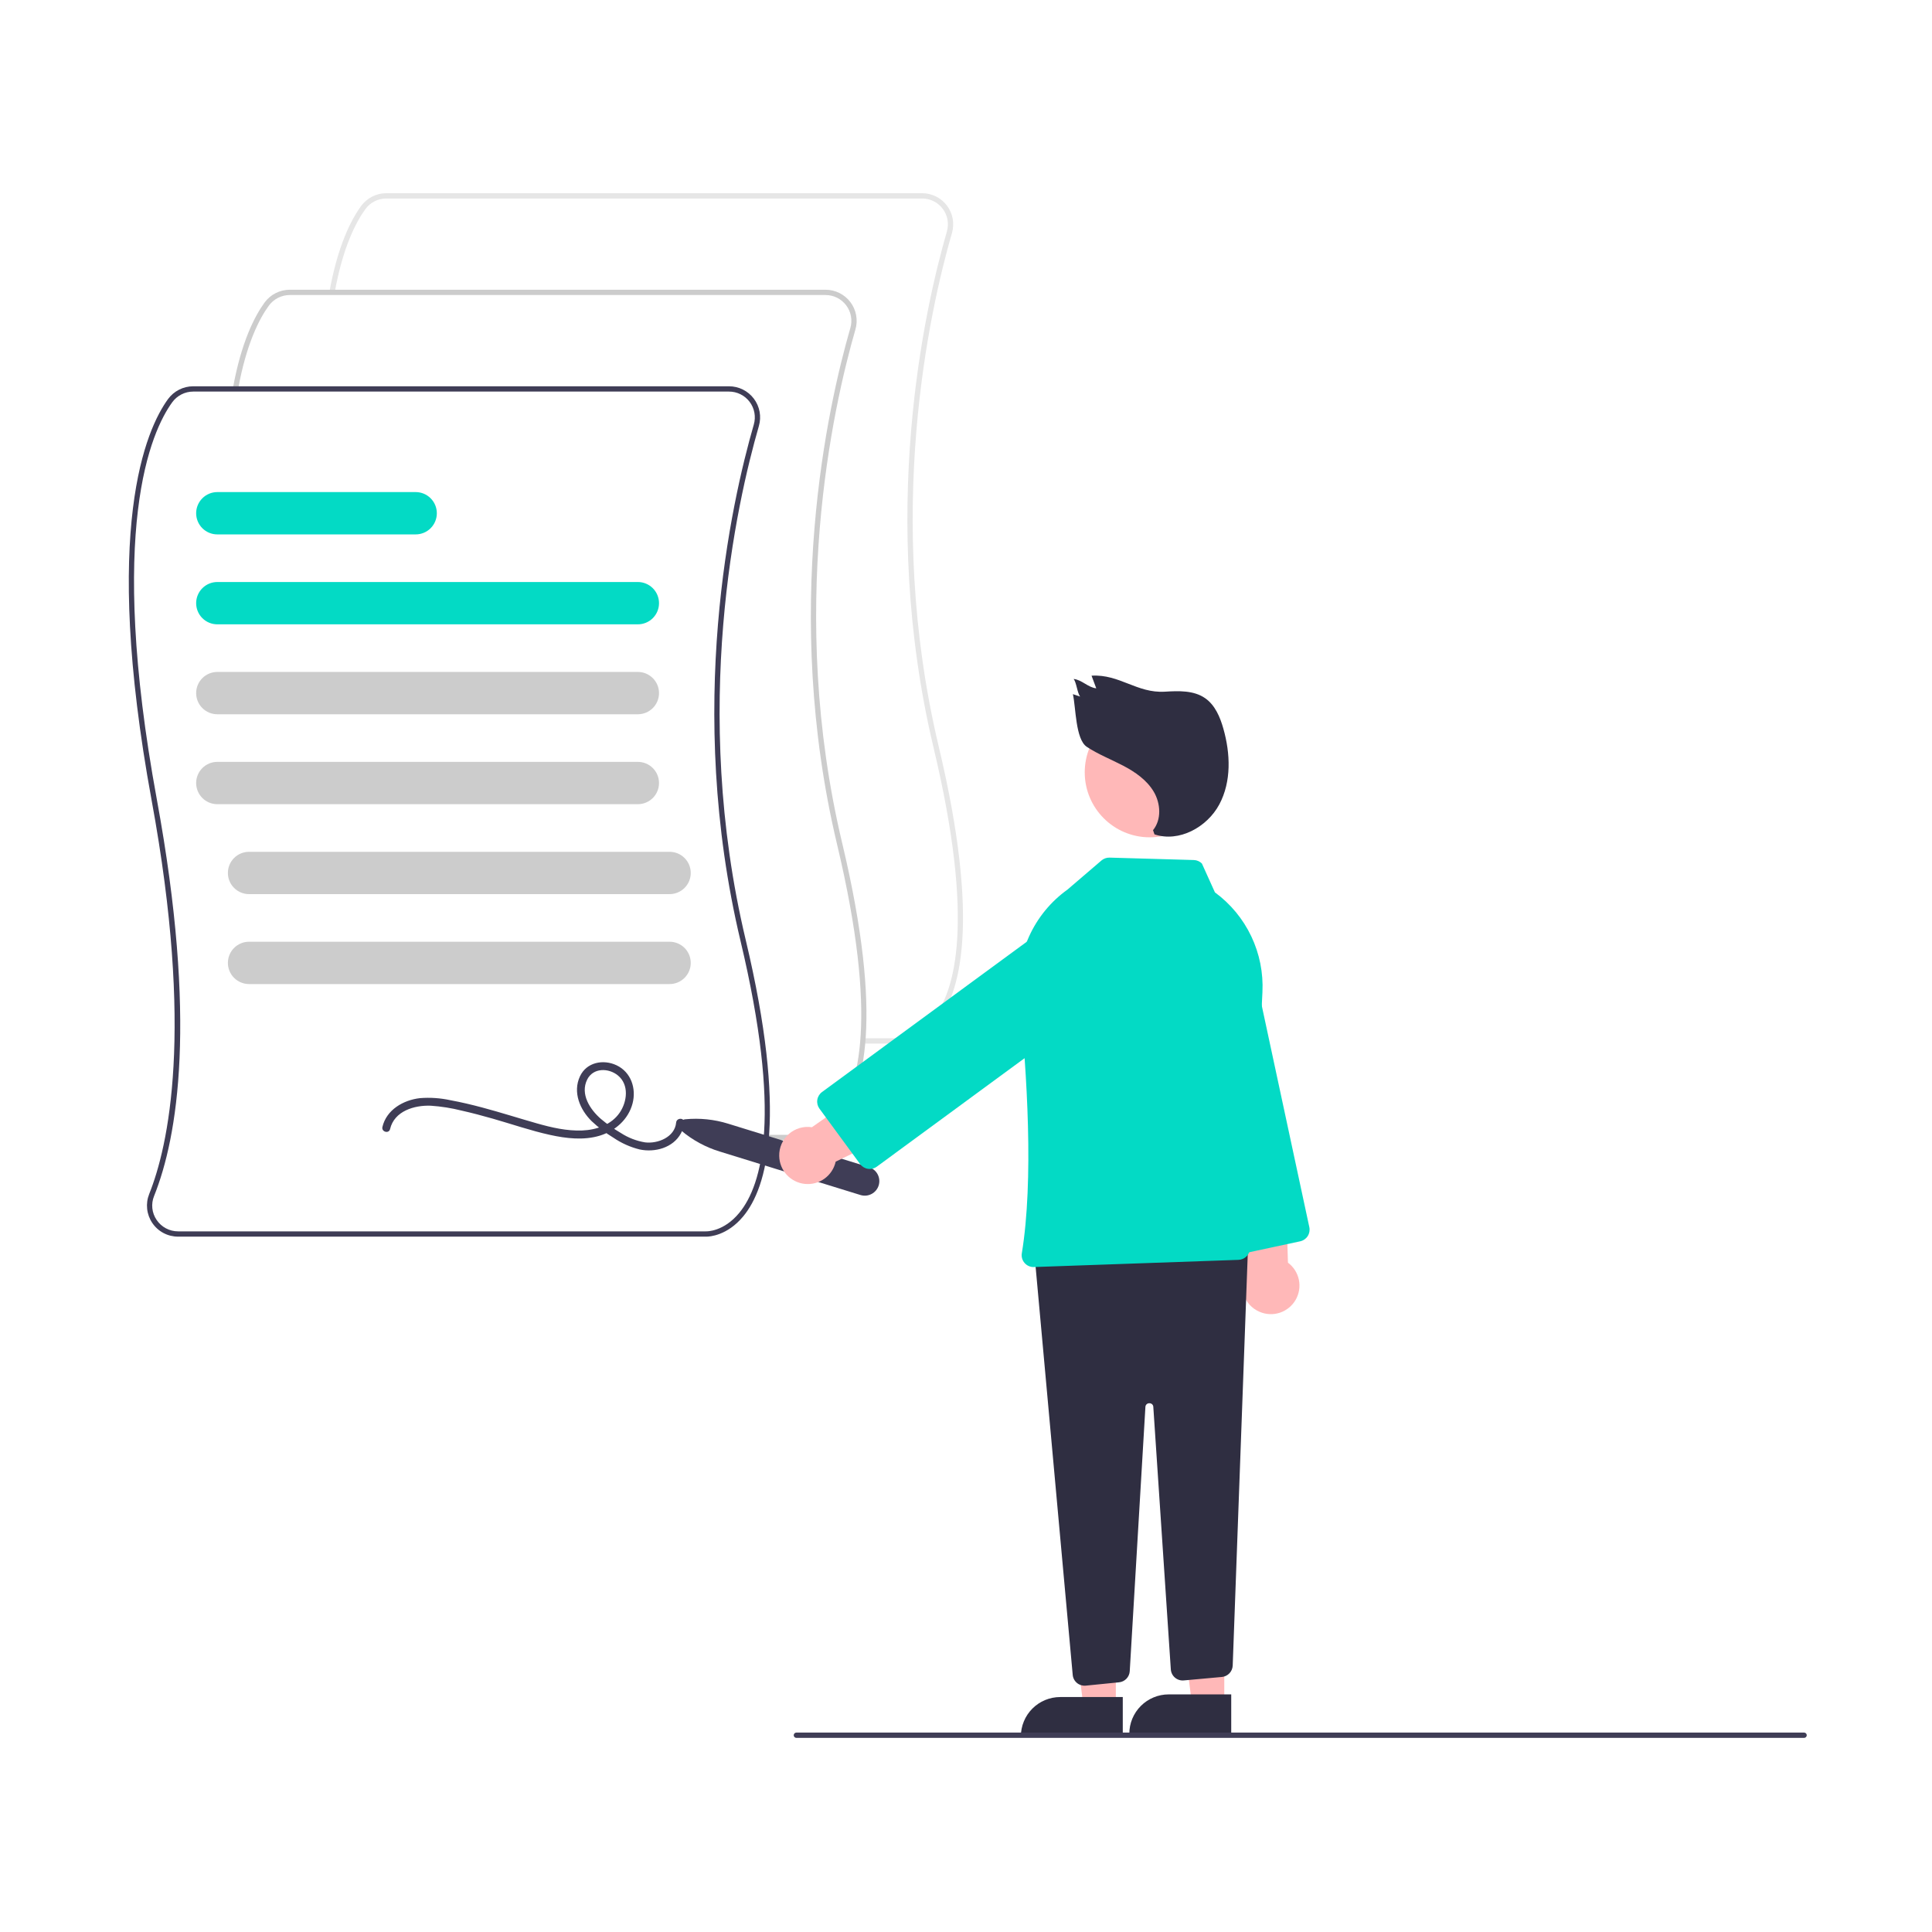 <svg width="150" height="150" viewBox="0 0 150 150" fill="none" xmlns="http://www.w3.org/2000/svg">
<g clip-path="url(#clip0_1149_26958)">
<path d="M69.819 81.023C69.796 81.023 69.781 81.022 69.776 81.022L66.991 81.022V80.611H69.786C69.851 80.614 71.172 80.651 72.388 79.174C74.202 76.974 75.691 71.527 72.487 58.073C68.18 39.982 71.772 24 73.517 17.968C73.603 17.669 73.618 17.355 73.562 17.05C73.505 16.744 73.379 16.456 73.192 16.208C73.005 15.96 72.763 15.759 72.485 15.621C72.207 15.482 71.901 15.41 71.59 15.411H29.99C29.674 15.411 29.362 15.486 29.08 15.63C28.798 15.773 28.554 15.981 28.368 16.236C27.629 17.253 26.614 19.206 25.98 22.737L25.576 22.665C26.224 19.057 27.271 17.046 28.035 15.995C28.26 15.687 28.554 15.437 28.894 15.264C29.233 15.091 29.609 15.001 29.99 15H71.59C71.964 15 72.334 15.086 72.668 15.253C73.003 15.42 73.295 15.662 73.52 15.961C73.745 16.26 73.898 16.608 73.966 16.976C74.034 17.343 74.015 17.722 73.912 18.082C72.176 24.082 68.602 39.982 72.887 57.978C76.135 71.621 74.574 77.186 72.692 79.452C71.45 80.947 70.082 81.023 69.819 81.023Z" fill="#E6E6E6"/>
<path d="M62.324 88.518C62.3 88.518 62.286 88.517 62.281 88.517L59.495 88.517V88.107H62.291C62.356 88.109 63.676 88.146 64.893 86.67C66.706 84.47 68.195 79.023 64.992 65.568C60.684 47.477 64.277 31.495 66.021 25.463C66.107 25.165 66.123 24.851 66.066 24.545C66.01 24.24 65.883 23.952 65.696 23.704C65.509 23.456 65.267 23.255 64.989 23.116C64.711 22.978 64.405 22.906 64.094 22.906H22.494C22.178 22.907 21.866 22.982 21.584 23.125C21.303 23.269 21.058 23.477 20.872 23.732C20.133 24.748 19.119 26.701 18.484 30.233L18.08 30.16C18.729 26.552 19.776 24.542 20.54 23.491C20.765 23.183 21.058 22.932 21.398 22.759C21.738 22.586 22.113 22.496 22.494 22.495H64.094C64.469 22.495 64.838 22.582 65.173 22.749C65.508 22.916 65.799 23.158 66.025 23.457C66.25 23.756 66.402 24.103 66.47 24.471C66.538 24.839 66.52 25.218 66.416 25.577C64.68 31.578 61.106 47.477 65.391 65.473C68.64 79.117 67.078 84.682 65.196 86.948C63.955 88.442 62.587 88.518 62.324 88.518Z" fill="#CCCCCC"/>
<path d="M54.828 96.014C54.805 96.014 54.79 96.013 54.785 96.013L13.826 96.013C13.432 96.013 13.043 95.917 12.695 95.733C12.346 95.549 12.048 95.281 11.827 94.955C11.605 94.629 11.467 94.253 11.425 93.861C11.382 93.469 11.436 93.073 11.582 92.706C13.068 88.993 15.069 80.085 11.773 62.141C7.881 40.953 11.366 33.295 13.044 30.986C13.269 30.678 13.563 30.428 13.902 30.255C14.242 30.082 14.618 29.991 14.999 29.991H56.599C56.973 29.991 57.342 30.077 57.677 30.244C58.012 30.411 58.304 30.654 58.529 30.952C58.754 31.251 58.907 31.599 58.975 31.966C59.042 32.334 59.024 32.713 58.92 33.073C57.185 39.073 53.611 54.973 57.896 72.969C61.144 86.612 59.583 92.177 57.7 94.443C56.459 95.938 55.091 96.014 54.828 96.014ZM14.999 30.402C14.682 30.402 14.371 30.477 14.089 30.621C13.807 30.764 13.563 30.972 13.376 31.227C11.729 33.493 8.314 41.035 12.177 62.067C15.326 79.209 13.799 88.273 11.963 92.859C11.839 93.162 11.793 93.49 11.828 93.815C11.863 94.14 11.979 94.451 12.164 94.72C12.348 94.992 12.595 95.215 12.885 95.368C13.175 95.522 13.498 95.603 13.826 95.602H54.795C54.86 95.605 56.181 95.642 57.397 94.165C59.21 91.965 60.7 86.518 57.496 73.064C53.189 54.973 56.781 38.99 58.526 32.959C58.612 32.66 58.627 32.346 58.571 32.041C58.514 31.735 58.388 31.447 58.201 31.199C58.014 30.951 57.772 30.75 57.494 30.612C57.216 30.473 56.909 30.401 56.599 30.402H14.999Z" fill="#3F3D56"/>
<path d="M49.523 48.473H16.871C16.436 48.473 16.018 48.3 15.71 47.992C15.402 47.684 15.229 47.266 15.229 46.83C15.229 46.395 15.402 45.977 15.71 45.669C16.018 45.361 16.436 45.187 16.871 45.187H49.523C49.959 45.187 50.377 45.361 50.685 45.669C50.993 45.977 51.166 46.395 51.166 46.83C51.166 47.266 50.993 47.684 50.685 47.992C50.377 48.3 49.959 48.473 49.523 48.473Z" fill="#03DAC5"/>
<path d="M49.523 55.455H16.871C16.436 55.455 16.018 55.282 15.71 54.974C15.402 54.666 15.229 54.248 15.229 53.812C15.229 53.377 15.402 52.959 15.71 52.651C16.018 52.343 16.436 52.169 16.871 52.169H49.523C49.959 52.169 50.377 52.343 50.685 52.651C50.993 52.959 51.166 53.377 51.166 53.812C51.166 54.248 50.993 54.666 50.685 54.974C50.377 55.282 49.959 55.455 49.523 55.455Z" fill="#CCCCCC"/>
<path d="M49.523 62.437H16.871C16.436 62.437 16.018 62.264 15.71 61.956C15.402 61.648 15.229 61.23 15.229 60.794C15.229 60.359 15.402 59.941 15.71 59.633C16.018 59.325 16.436 59.152 16.871 59.152H49.523C49.959 59.152 50.377 59.325 50.685 59.633C50.993 59.941 51.166 60.359 51.166 60.794C51.166 61.23 50.993 61.648 50.685 61.956C50.377 62.264 49.959 62.437 49.523 62.437Z" fill="#CCCCCC"/>
<path d="M51.987 69.419H19.336C18.9 69.419 18.482 69.246 18.174 68.938C17.866 68.63 17.693 68.212 17.693 67.777C17.693 67.341 17.866 66.923 18.174 66.615C18.482 66.307 18.9 66.134 19.336 66.134H51.987C52.423 66.134 52.841 66.307 53.149 66.615C53.457 66.923 53.63 67.341 53.63 67.777C53.63 68.212 53.457 68.63 53.149 68.938C52.841 69.246 52.423 69.419 51.987 69.419Z" fill="#CCCCCC"/>
<path d="M51.987 76.402H19.336C18.9 76.402 18.482 76.228 18.174 75.92C17.866 75.612 17.693 75.194 17.693 74.759C17.693 74.323 17.866 73.905 18.174 73.597C18.482 73.289 18.9 73.116 19.336 73.116H51.987C52.423 73.116 52.841 73.289 53.149 73.597C53.457 73.905 53.63 74.323 53.63 74.759C53.63 75.194 53.457 75.612 53.149 75.92C52.841 76.228 52.423 76.402 51.987 76.402Z" fill="#CCCCCC"/>
<path d="M32.273 41.491H16.871C16.436 41.491 16.018 41.318 15.71 41.01C15.402 40.702 15.229 40.284 15.229 39.848C15.229 39.412 15.402 38.995 15.71 38.687C16.018 38.378 16.436 38.205 16.871 38.205H32.273C32.709 38.205 33.127 38.378 33.435 38.687C33.743 38.995 33.916 39.412 33.916 39.848C33.916 40.284 33.743 40.702 33.435 41.01C33.127 41.318 32.709 41.491 32.273 41.491Z" fill="#03DAC5"/>
<path d="M30.285 87.66C30.616 86.256 32.173 85.796 33.447 85.847C34.251 85.902 35.049 86.028 35.831 86.225C36.649 86.408 37.459 86.624 38.266 86.854C39.744 87.276 41.207 87.786 42.709 88.115C43.961 88.39 45.32 88.551 46.567 88.172C47.767 87.808 48.784 86.914 49.11 85.678C49.418 84.513 48.995 83.24 47.867 82.707C46.838 82.222 45.538 82.469 45.028 83.567C44.452 84.804 45.027 86.154 45.938 87.049C46.455 87.535 47.022 87.966 47.629 88.334C48.246 88.754 48.931 89.061 49.655 89.242C50.843 89.495 52.258 89.121 52.871 87.987C53.007 87.73 53.089 87.447 53.111 87.157C53.148 86.763 52.531 86.765 52.495 87.157C52.392 88.288 51.068 88.817 50.078 88.693C49.41 88.582 48.772 88.335 48.204 87.966C47.656 87.646 47.137 87.28 46.652 86.871C45.813 86.144 45.026 84.949 45.59 83.815C46.049 82.892 47.245 82.901 47.973 83.496C48.855 84.217 48.698 85.526 48.116 86.382C47.472 87.33 46.306 87.727 45.206 87.77C44.01 87.817 42.825 87.543 41.682 87.218C40.263 86.815 38.857 86.364 37.431 85.984C36.621 85.769 35.805 85.574 34.981 85.423C34.201 85.251 33.401 85.196 32.605 85.259C31.319 85.407 30.007 86.155 29.691 87.496C29.6 87.881 30.193 88.046 30.285 87.66Z" fill="#3F3D56"/>
<path d="M52.921 87.805C52.843 87.741 52.786 87.654 52.757 87.557C52.728 87.46 52.729 87.356 52.759 87.26C52.789 87.163 52.846 87.077 52.925 87.013C53.004 86.949 53.099 86.91 53.2 86.9C54.321 86.792 55.451 86.908 56.526 87.241L67.474 90.622C67.616 90.666 67.748 90.737 67.862 90.832C67.976 90.927 68.071 91.043 68.14 91.174C68.209 91.305 68.252 91.449 68.266 91.596C68.279 91.744 68.264 91.893 68.22 92.035C68.177 92.176 68.105 92.308 68.011 92.422C67.916 92.536 67.8 92.631 67.668 92.7C67.537 92.769 67.394 92.812 67.246 92.826C67.099 92.84 66.95 92.824 66.808 92.781L55.859 89.399C54.784 89.068 53.785 88.526 52.921 87.805Z" fill="#3F3D56"/>
<path d="M97.801 101.852C97.503 101.727 97.237 101.539 97.02 101.3C96.803 101.061 96.642 100.778 96.546 100.469C96.451 100.161 96.424 99.836 96.468 99.516C96.512 99.197 96.626 98.891 96.801 98.62L94.924 88.806L99.707 88.433L99.996 98.033C100.432 98.357 100.733 98.83 100.844 99.361C100.954 99.893 100.865 100.447 100.595 100.917C100.324 101.388 99.89 101.743 99.375 101.916C98.86 102.088 98.3 102.065 97.801 101.852Z" fill="#FFB8B8"/>
<path d="M94.629 96.787L89.757 74.098C89.557 73.166 89.736 72.193 90.253 71.393C90.77 70.593 91.585 70.031 92.517 69.83C93.448 69.63 94.422 69.809 95.222 70.326C96.022 70.844 96.585 71.658 96.785 72.59L101.656 95.278C101.707 95.517 101.661 95.767 101.528 95.973C101.395 96.179 101.186 96.324 100.947 96.375L95.727 97.496C95.608 97.522 95.485 97.524 95.366 97.502C95.246 97.48 95.133 97.435 95.031 97.369C94.929 97.303 94.841 97.218 94.772 97.118C94.703 97.018 94.654 96.905 94.629 96.787Z" fill="#03DAC5"/>
<path d="M86.633 132.477H84.115L82.918 122.766L86.633 122.766L86.633 132.477Z" fill="#FFB8B8"/>
<path d="M82.317 131.758H87.172V134.815H79.26C79.26 134.413 79.339 134.016 79.493 133.645C79.646 133.274 79.871 132.937 80.155 132.653C80.439 132.369 80.776 132.144 81.147 131.99C81.518 131.837 81.915 131.758 82.317 131.758Z" fill="#2F2E41"/>
<path d="M95.053 132.272H92.535L91.337 122.561L95.053 122.561L95.053 132.272Z" fill="#FFB8B8"/>
<path d="M90.737 131.552H95.592V134.609H87.68C87.68 134.208 87.759 133.81 87.912 133.439C88.066 133.069 88.291 132.732 88.575 132.448C88.859 132.164 89.196 131.939 89.567 131.785C89.938 131.631 90.335 131.552 90.737 131.552Z" fill="#2F2E41"/>
<path d="M83.617 130.666C83.522 130.588 83.444 130.493 83.387 130.385C83.33 130.277 83.295 130.158 83.285 130.037L80.358 97.841C80.346 97.716 80.361 97.59 80.4 97.471C80.439 97.352 80.501 97.241 80.584 97.147C80.667 97.053 80.768 96.977 80.882 96.923C80.995 96.869 81.118 96.839 81.243 96.834L95.922 96.284C96.049 96.279 96.176 96.3 96.294 96.347C96.413 96.393 96.52 96.463 96.61 96.553C96.7 96.643 96.77 96.751 96.817 96.869C96.864 96.987 96.885 97.114 96.88 97.241L95.707 129.313C95.698 129.537 95.609 129.751 95.454 129.914C95.299 130.077 95.091 130.178 94.867 130.199L91.907 130.468C91.785 130.479 91.661 130.466 91.544 130.429C91.426 130.391 91.317 130.331 91.224 130.251C91.13 130.171 91.053 130.073 90.998 129.963C90.943 129.852 90.91 129.732 90.902 129.609L89.543 109.235C89.543 109.195 89.534 109.157 89.518 109.121C89.502 109.085 89.479 109.053 89.45 109.026C89.422 109 89.388 108.979 89.351 108.965C89.314 108.952 89.275 108.946 89.236 108.947H89.235C89.196 108.946 89.157 108.952 89.12 108.966C89.083 108.98 89.049 109.001 89.021 109.028C88.992 109.055 88.969 109.087 88.954 109.123C88.938 109.159 88.929 109.198 88.929 109.237L87.713 129.749C87.701 129.969 87.61 130.177 87.458 130.335C87.306 130.494 87.102 130.593 86.882 130.614L84.297 130.873C84.175 130.885 84.053 130.873 83.936 130.838C83.819 130.802 83.71 130.744 83.617 130.666H83.617Z" fill="#2F2E41"/>
<path d="M89.263 65.009C92.049 65.009 94.307 62.751 94.307 59.965C94.307 57.18 92.049 54.922 89.263 54.922C86.477 54.922 84.219 57.18 84.219 59.965C84.219 62.751 86.477 65.009 89.263 65.009Z" fill="#FFB8B8"/>
<path d="M79.55 98.059C79.46 97.957 79.394 97.836 79.357 97.706C79.319 97.575 79.311 97.438 79.334 97.304C80.265 91.644 79.74 83.324 79.136 77.342C78.978 75.755 79.241 74.154 79.899 72.701C80.556 71.248 81.585 69.994 82.882 69.065L85.516 66.808C85.691 66.659 85.914 66.58 86.144 66.585L92.688 66.772C92.924 66.779 93.148 66.876 93.315 67.043L94.326 69.282L94.336 69.29C95.541 70.175 96.508 71.346 97.15 72.697C97.792 74.047 98.089 75.536 98.015 77.03L97.052 96.936C97.04 97.168 96.941 97.386 96.776 97.549C96.611 97.712 96.391 97.806 96.159 97.815L80.275 98.373C80.265 98.374 80.255 98.374 80.245 98.374C80.113 98.374 79.983 98.346 79.863 98.292C79.743 98.237 79.637 98.158 79.55 98.059Z" fill="#03DAC5"/>
<path d="M60.498 89.752C60.49 89.43 60.553 89.11 60.682 88.814C60.811 88.519 61.004 88.255 61.246 88.042C61.488 87.829 61.774 87.671 62.083 87.581C62.393 87.49 62.718 87.469 63.037 87.517L71.224 81.788L73.522 86L64.881 90.192C64.763 90.722 64.455 91.191 64.016 91.509C63.575 91.828 63.034 91.973 62.494 91.919C61.954 91.865 61.452 91.614 61.084 91.215C60.716 90.816 60.508 90.295 60.498 89.752L60.498 89.752Z" fill="#FFB8B8"/>
<path d="M67.387 90.748C67.267 90.73 67.152 90.688 67.048 90.625C66.944 90.562 66.854 90.48 66.782 90.382L63.623 86.077C63.478 85.879 63.418 85.632 63.455 85.39C63.492 85.148 63.624 84.931 63.821 84.785L82.528 71.055C83.296 70.49 84.257 70.255 85.2 70.399C85.666 70.471 86.114 70.634 86.517 70.878C86.921 71.123 87.272 71.445 87.552 71.825C87.831 72.206 88.032 72.637 88.145 73.096C88.257 73.554 88.278 74.03 88.207 74.497C88.135 74.963 87.972 75.411 87.728 75.814C87.483 76.218 87.161 76.57 86.781 76.849L68.074 90.58C67.916 90.696 67.725 90.759 67.529 90.759C67.482 90.759 67.434 90.755 67.387 90.748Z" fill="#03DAC5"/>
<path d="M89.521 64.455C90.19 63.635 90.117 62.386 89.58 61.474C89.043 60.562 88.132 59.934 87.194 59.443C86.256 58.953 85.26 58.567 84.378 57.983C83.495 57.398 83.534 54.925 83.299 53.894L83.859 54.08C83.644 53.805 83.575 52.99 83.359 52.715C83.993 52.777 84.48 53.379 85.113 53.441L84.747 52.46C86.919 52.327 88.269 53.835 90.441 53.702C91.516 53.635 92.685 53.593 93.569 54.209C94.338 54.745 94.727 55.672 94.982 56.573C95.531 58.508 95.616 60.676 94.669 62.45C93.722 64.225 91.54 65.42 89.633 64.78L89.521 64.455Z" fill="#2F2E41"/>
<path d="M61.829 134.928H140.07C140.125 134.928 140.177 134.907 140.215 134.868C140.254 134.83 140.276 134.777 140.276 134.723C140.276 134.668 140.254 134.616 140.215 134.578C140.177 134.539 140.125 134.517 140.07 134.517H61.829C61.775 134.517 61.723 134.539 61.684 134.578C61.646 134.616 61.624 134.668 61.624 134.723C61.624 134.777 61.646 134.83 61.684 134.868C61.723 134.907 61.775 134.928 61.829 134.928Z" fill="#3F3D56"/>
</g>
<defs>
<clipPath id="clip0_1149_26958">
<rect width="130.276" height="120" fill="white" transform="translate(10 15)"/>
</clipPath>
</defs>
</svg>
